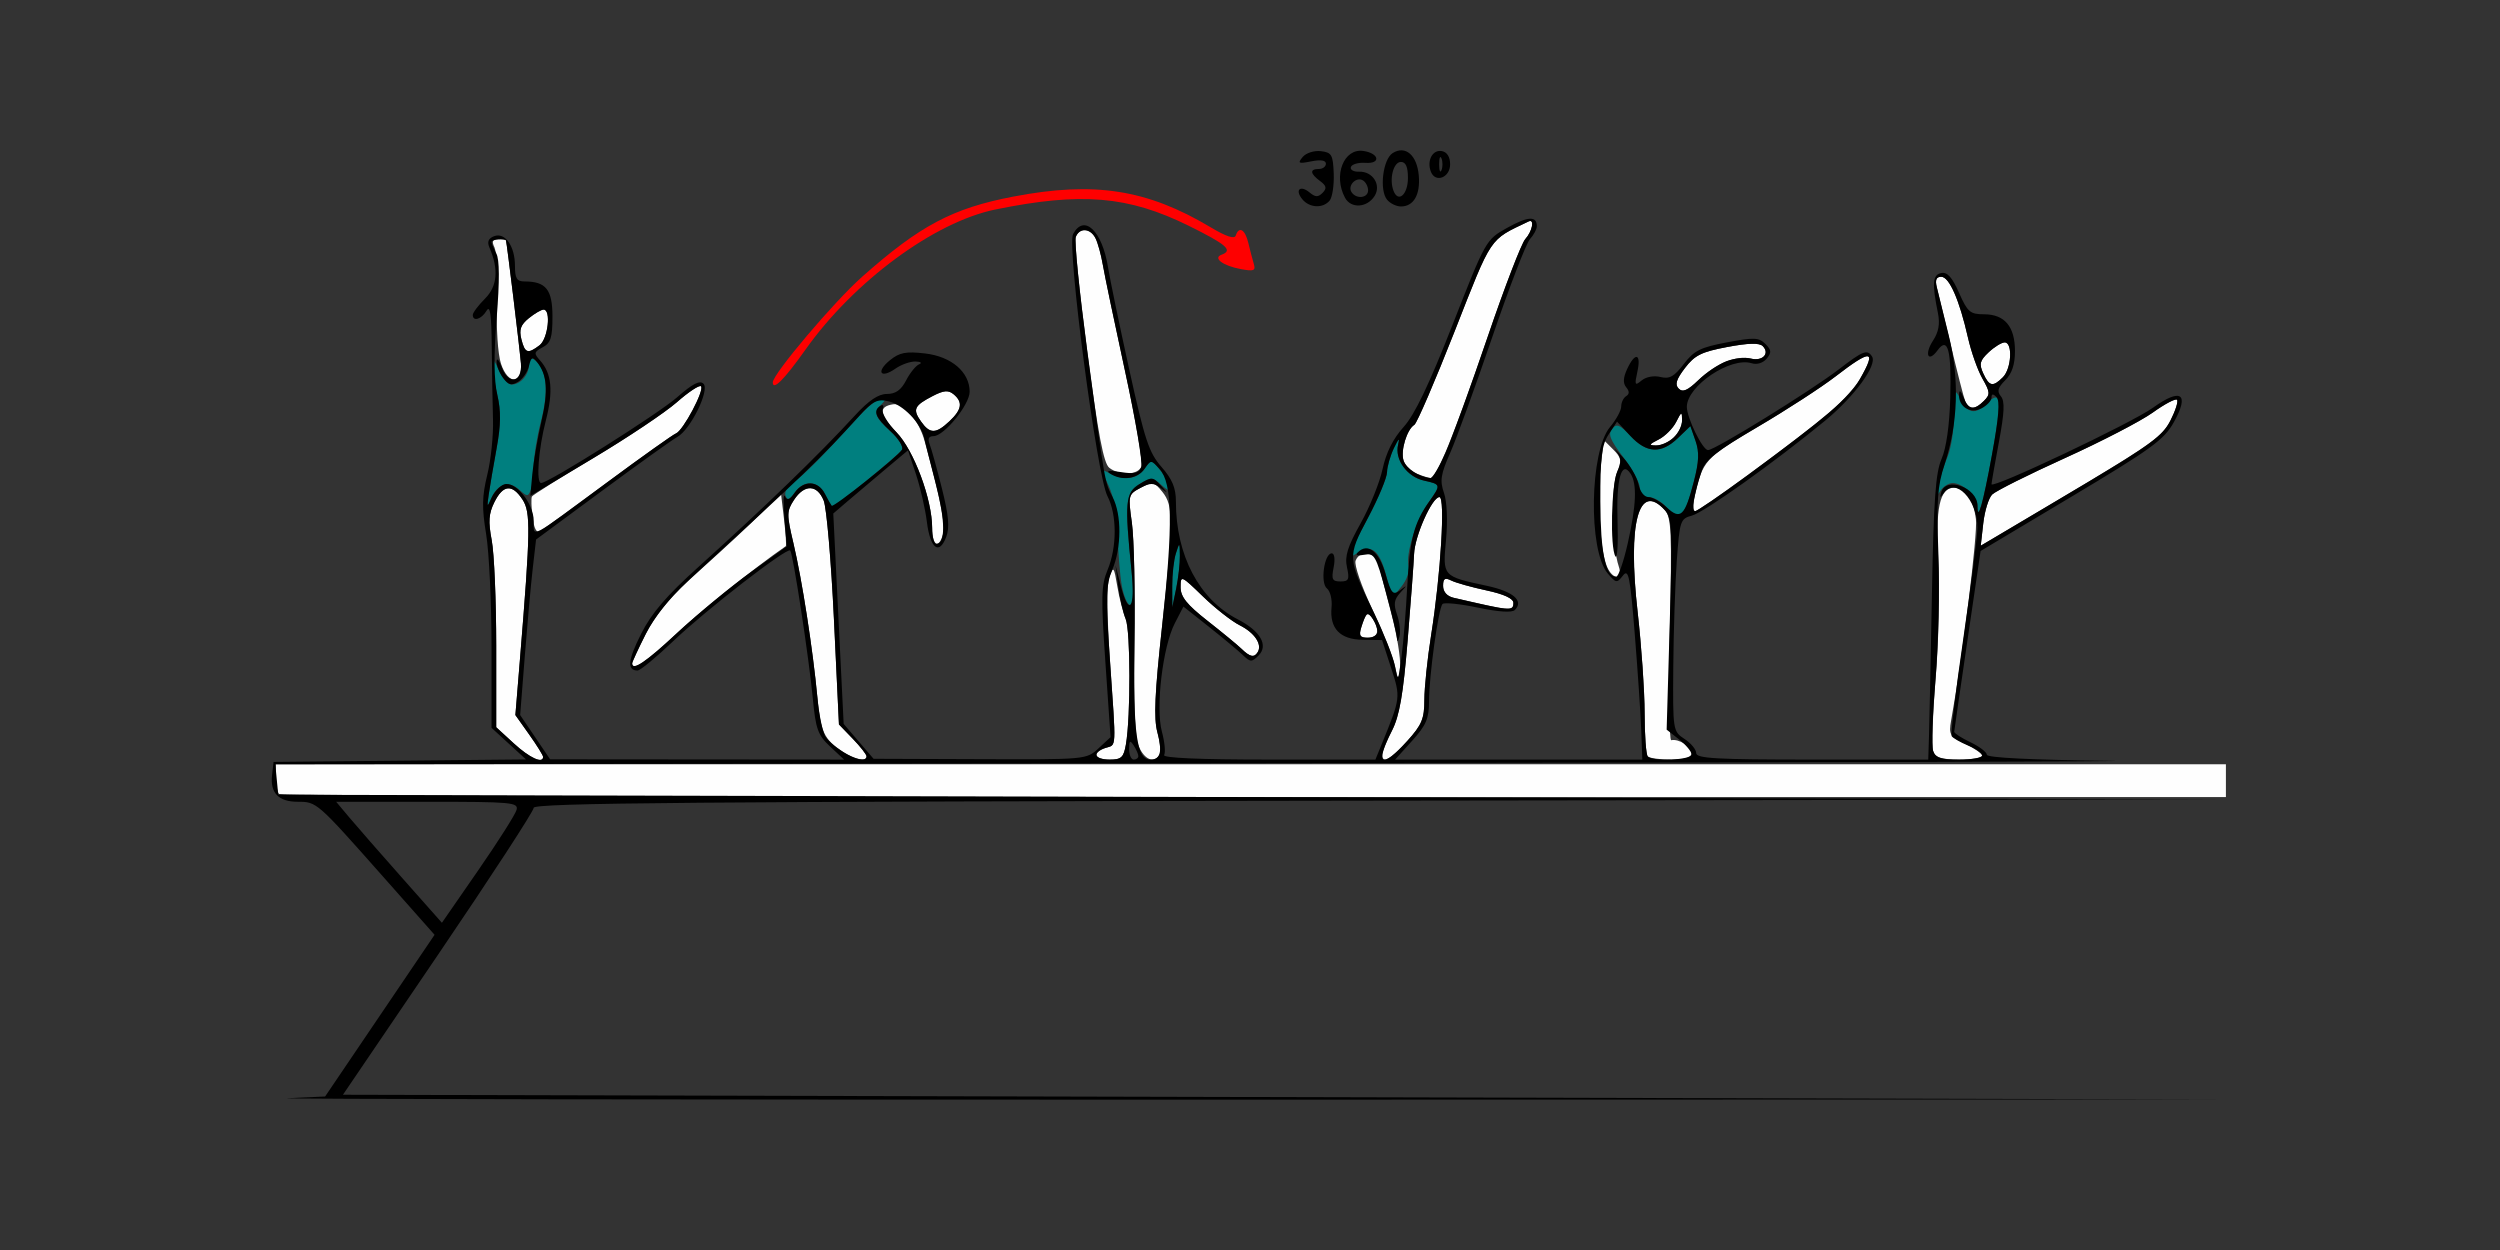 <?xml version="1.0" encoding="UTF-8" standalone="no"?>
<!-- Created with Inkscape (http://www.inkscape.org/) -->

<svg
   xmlns:dc="http://purl.org/dc/elements/1.1/"
   xmlns:cc="http://creativecommons.org/ns#"
   xmlns:rdf="http://www.w3.org/1999/02/22-rdf-syntax-ns#"
   xmlns:svg="http://www.w3.org/2000/svg"
   xmlns="http://www.w3.org/2000/svg"
   xmlns:sodipodi="http://sodipodi.sourceforge.net/DTD/sodipodi-0.dtd"
   xmlns:inkscape="http://www.inkscape.org/namespaces/inkscape"
   id="svg3336"
   version="1.1"
   inkscape:version="0.91 r13725"
   width="500"
   height="250"
   viewBox="0 0 500 250"
   sodipodi:docname="bb350501.svg">
  <rect x="0" y="0" width="500" height="250" fill="#333333" stroke="none"/>
  <defs
     id="defs3340" />
  <sodipodi:namedview
     pagecolor="#ffffff"
     bordercolor="#666666"
     borderopacity="1"
     objecttolerance="10"
     gridtolerance="10"
     guidetolerance="10"
     inkscape:pageopacity="0"
     inkscape:pageshadow="2"
     inkscape:window-width="1606"
     inkscape:window-height="974"
     id="namedview3338"
     showgrid="false"
     inkscape:zoom="1.2870013"
     inkscape:cx="185.47997"
     inkscape:cy="131.53231"
     inkscape:window-x="0"
     inkscape:window-y="0"
     inkscape:window-maximized="0"
     inkscape:current-layer="svg3336" />
  <g
     id="g3346"
     transform="translate(0.806,0.98)">
    <path
       style="fill:#fefefe"
       d="m 55,157.812 c -0.344,-0.344 -0.625,-1.82 -0.625,-3.281 l 0,-2.656 195,0 195,0 0,3.281 0,3.281 -194.375,0 c -106.906,0 -194.656,-0.281 -195,-0.625 z m 46.953,-10.113 -3.516,-3.229 0,-16.326 c 0,-8.979 -0.405,-18.462 -0.9,-21.072 -0.712,-3.756 -0.6,-5.347 0.537,-7.628 1.746,-3.501 3.556,-3.666 5.621,-0.513 1.659,2.531 1.601,6.165 -0.503,31.85 l -0.922,11.25 2.771,3.903 c 1.524,2.147 2.771,4.151 2.771,4.453 0,1.457 -2.691,0.222 -5.859,-2.688 z m 65.834,1.695 c -3.824,-2.546 -4.454,-3.893 -5.119,-10.935 -0.907,-9.612 -3.07,-23.518 -4.789,-30.792 -1.368,-5.786 -1.359,-6.417 0.118,-8.672 2.076,-3.168 4.629,-3.105 5.939,0.146 0.571,1.418 1.49,12.07 2.042,23.672 l 1.004,21.094 2.759,2.857 c 1.517,1.571 2.759,3.153 2.759,3.516 0,1.148 -2.313,0.713 -4.713,-0.885 z m 50.651,0.669 c 0,-0.481 0.844,-1.142 1.875,-1.469 2.201,-0.699 2.13,0.709 0.878,-17.433 -0.624,-9.039 -0.671,-15.319 -0.124,-16.786 0.811,-2.178 0.923,-2.045 1.583,1.875 0.391,2.32 1.145,5.273 1.677,6.562 0.978,2.372 1.012,19.474 0.051,25.078 -0.449,2.614 -0.908,3.047 -3.231,3.047 -1.489,0 -2.708,-0.393 -2.708,-0.874 z m 8.488,-1.817 c -0.766,-1.849 -1.029,-8.375 -0.841,-20.859 0.151,-9.993 -0.081,-20.707 -0.516,-23.81 -0.774,-5.526 -0.737,-5.67 1.765,-7.009 2.381,-1.274 2.676,-1.218 4.329,0.824 2.259,2.79 2.248,5.856 -0.102,27.305 -1.426,13.019 -1.641,18 -0.896,20.768 0.539,2.003 0.726,4.053 0.414,4.557 -1.078,1.744 -3.045,0.904 -4.155,-1.775 z m 48.7,1.716 c 0,-0.536 0.883,-2.706 1.963,-4.822 1.504,-2.948 2.236,-7.156 3.131,-18.01 0.642,-7.789 1.223,-15.584 1.29,-17.322 0.139,-3.6 3.604,-11.371 5.071,-11.371 1.199,0 0.266,15.461 -1.67,27.656 -0.737,4.641 -1.341,10.44 -1.343,12.888 -0.003,3.794 -0.504,5.004 -3.394,8.203 -3.365,3.724 -5.047,4.65 -5.047,2.778 z m 53.125,0.35 c -0.344,-0.344 -0.629,-4.246 -0.634,-8.672 -0.005,-4.426 -0.633,-13.531 -1.395,-20.234 -2.022,-17.787 0.205,-26.143 5.428,-20.371 1.319,1.458 1.443,4.369 1.013,23.93 -0.269,12.248 -0.141,22.192 0.284,22.098 1.504,-0.335 4.054,1.281 4.054,2.57 0,0.915 -1.215,1.306 -4.062,1.306 -2.234,0 -4.344,-0.281 -4.688,-0.625 z m 57.091,-0.964 c -0.335,-0.874 -0.116,-7.518 0.487,-14.766 0.603,-7.247 0.842,-17.714 0.531,-23.259 -0.603,-10.745 0.262,-14.762 3.176,-14.762 2.298,0 3.812,2.193 4.342,6.291 0.375,2.896 -2.66,27.52 -4.968,40.318 -0.496,2.749 -0.246,3.157 2.836,4.627 1.859,0.886 3.38,1.955 3.38,2.375 0,0.42 -2.064,0.764 -4.587,0.764 -3.447,0 -4.739,-0.395 -5.197,-1.589 z M 278.186,132.188 c -0.395,-1.805 -2.455,-6.944 -4.577,-11.42 -2.122,-4.476 -3.605,-8.801 -3.295,-9.609 0.866,-2.256 4.081,-1.81 4.611,0.639 0.251,1.16 1.382,5.585 2.513,9.834 1.131,4.249 1.924,9.1 1.762,10.781 l -0.295,3.057 -0.718,-3.281 z M 125.625,131.692 c 0,-0.273 1.247,-2.966 2.771,-5.986 2.03,-4.022 4.977,-7.462 11.016,-12.86 4.534,-4.054 9.985,-9.117 12.112,-11.253 l 3.868,-3.883 0.609,5.183 c 0.335,2.851 0.493,5.264 0.351,5.362 -6.45,4.461 -17.7,13.484 -22.433,17.992 -5.481,5.22 -8.294,7.066 -8.294,5.444 z m 121.875,-2.904 c -0.773,-0.753 -3.832,-3.272 -6.797,-5.598 -4.149,-3.256 -5.391,-4.804 -5.391,-6.721 0,-2.441 0.091,-2.403 4.453,1.826 2.449,2.374 5.773,4.98 7.386,5.789 2.98,1.496 4.533,3.83 3.577,5.376 -0.706,1.143 -1.544,0.968 -3.229,-0.672 z m 23.96,-4.335 c 0.896,-2.916 1.318,-3.209 2.327,-1.613 1.431,2.263 1.024,3.723 -1.037,3.723 -1.577,0 -1.817,-0.393 -1.29,-2.109 z m 24.322,-4.543 c -2.062,-0.462 -4.699,-1.06 -5.859,-1.33 -1.328,-0.309 -2.109,-1.191 -2.109,-2.381 0,-1.487 0.35,-1.716 1.641,-1.072 0.902,0.45 4.066,1.339 7.031,1.975 3.506,0.753 5.391,1.625 5.391,2.496 0,1.49 -0.674,1.524 -6.094,0.311 z m 24.984,-7.175 c -1.439,-2.735 -2.222,-12.825 -1.511,-19.465 l 0.671,-6.261 1.898,1.898 c 1.67,1.67 1.759,2.232 0.742,4.689 -1.204,2.907 -0.97,14.763 0.369,18.671 0.869,2.537 -0.881,2.916 -2.168,0.469 z M 185.625,104.63 c 0,-5.749 -3.656,-15.564 -7.13,-19.141 -3.491,-3.594 -3.668,-5.17 -0.632,-5.619 2.102,-0.311 5.124,3.23 6.244,7.318 3.091,11.279 4.179,16.681 3.725,18.493 -0.808,3.221 -2.207,2.555 -2.207,-1.051 z m 210.223,-0.957 c 0.278,-2.47 1.081,-5.06 1.782,-5.754 0.702,-0.694 7.245,-3.969 14.539,-7.276 7.295,-3.307 15.204,-7.407 17.577,-9.111 2.372,-1.704 4.554,-2.856 4.849,-2.562 0.295,0.295 -0.292,2.159 -1.305,4.143 -1.843,3.612 -3.21,4.523 -34.76,23.168 l -3.189,1.884 0.506,-4.492 z m -290.147,-1.259 c -0.242,-1.929 -0.296,-3.771 -0.12,-4.093 0.176,-0.322 5.799,-3.843 12.496,-7.825 6.697,-3.982 14.106,-8.939 16.465,-11.015 2.359,-2.076 4.544,-3.52 4.856,-3.208 0.739,0.739 -3.583,8.885 -5.004,9.43 -0.6,0.23 -6.722,4.581 -13.603,9.669 -6.881,5.087 -12.993,9.542 -13.581,9.9 -0.704,0.427 -1.221,-0.551 -1.51,-2.858 z m 232.334,-3.742 c 1.686,-7.613 2.031,-8 12.742,-14.297 5.702,-3.352 12.691,-7.887 15.532,-10.078 7.161,-5.523 8.289,-5.389 4.85,0.575 -1.081,1.875 -4.326,5.307 -7.211,7.628 -8.12,6.529 -24.89,18.75 -25.731,18.75 -0.414,0 -0.497,-1.16 -0.183,-2.578 z m -55.531,-4.921 c -1.115,-0.45 -2.286,-1.633 -2.602,-2.629 -0.624,-1.965 0.663,-6.213 2.162,-7.14 0.511,-0.316 4.132,-8.72 8.045,-18.676 7.592,-19.315 6.822,-18.171 14.813,-22.001 1.238,-0.593 0.752,1.961 -0.672,3.535 -0.756,0.836 -4.139,9.629 -7.518,19.54 -6.596,19.349 -10.24,28.342 -11.446,28.247 -0.415,-0.033 -1.667,-0.427 -2.782,-0.877 z m -61.456,-1.173 c -1.123,-0.879 -2.217,-6.625 -4.37,-22.964 -1.58,-11.986 -2.629,-22.427 -2.331,-23.203 0.733,-1.91 2.895,-1.784 3.935,0.229 0.466,0.902 1.135,3.328 1.487,5.391 0.352,2.062 2.355,11.649 4.452,21.304 2.096,9.655 3.564,18.198 3.262,18.984 -0.663,1.728 -4.366,1.877 -6.435,0.259 z m 109.871,-5.657 c 1.279,-0.647 2.855,-2.223 3.502,-3.502 1.082,-2.138 1.178,-2.167 1.19,-0.361 0.017,2.386 -2.756,5.072 -5.216,5.053 -1.504,-0.012 -1.418,-0.208 0.524,-1.19 z M 183.374,83.285 c -1.69,-2.413 -1.349,-3.142 2.378,-5.069 2.199,-1.137 3.115,-1.214 4.159,-0.347 1.896,1.573 1.667,3.059 -0.831,5.406 -2.728,2.562 -3.918,2.565 -5.707,0.011 z M 392.231,79.262 c -0.288,-0.75 -1.561,-5.707 -2.829,-11.016 -1.268,-5.309 -2.545,-10.602 -2.838,-11.762 -0.376,-1.49 -0.117,-2.109 0.882,-2.109 1.604,0 3.63,4.619 5.345,12.188 0.642,2.836 1.945,6.517 2.894,8.181 1.546,2.709 1.577,3.173 0.298,4.453 -1.796,1.796 -3.079,1.818 -3.751,0.066 z m -57.301,-2.519 c -0.804,-0.804 -0.492,-1.833 1.253,-4.12 1.95,-2.556 3.314,-3.235 8.452,-4.204 4.241,-0.8 6.427,-0.856 7.102,-0.181 1.49,1.49 -0.03,3.085 -2.378,2.496 -2.855,-0.717 -7.071,1.021 -10.499,4.326 -2.145,2.068 -3.126,2.488 -3.93,1.684 z m 60.912,-3.048 c -0.86,-1.887 -0.688,-2.556 1.082,-4.219 1.157,-1.087 2.604,-1.976 3.215,-1.976 1.629,0 1.356,5.246 -0.362,6.964 -2.003,2.003 -2.737,1.859 -3.935,-0.769 z M 99.394,71.777 C 98.758,69.849 98.42,64.608 98.589,59.304 98.75,54.273 98.526,49.418 98.091,48.516 97.507,47.305 97.695,46.875 98.806,46.875 c 0.829,0 1.542,0.105 1.586,0.234 0.18,0.531 2.791,22.013 2.988,24.586 0.327,4.265 -2.586,4.324 -3.986,0.082 z m 4.076,-4.904 c -0.486,-1.937 -0.149,-2.89 1.492,-4.219 1.166,-0.944 2.495,-1.717 2.954,-1.717 1.54,0 0.877,5.854 -0.807,7.132 -2.366,1.796 -2.935,1.608 -3.639,-1.197 z"
       id="path3356"
       inkscape:connector-curvature="0" />
    <path
       style="fill:#007f7f"
       d="m 223.537,116.016 c -0.38,-2.191 -0.739,-6.727 -0.799,-10.078 -0.065,-3.652 -0.774,-7.523 -1.77,-9.661 -1.635,-3.51 -1.632,-3.551 0.186,-2.578 2.859,1.53 5.483,1.177 6.964,-0.939 1.342,-1.915 1.363,-1.912 3.334,0.595 2.535,3.223 2.575,4.97 0.062,2.696 -1.805,-1.634 -2.077,-1.646 -4.453,-0.197 -2.806,1.711 -2.969,3.517 -1.563,17.349 0.462,4.548 0.366,6.797 -0.29,6.797 -0.54,0 -1.292,-1.793 -1.671,-3.984 z m 10.101,0.234 c -0.007,-2.32 0.323,-5.273 0.736,-6.562 0.733,-2.288 0.752,-2.277 0.79,0.469 0.022,1.547 -0.31,4.5 -0.736,6.562 l -0.776,3.75 -0.014,-4.219 z m 42.767,-2.225 c -1.336,-4.958 -2.864,-6.181 -5.592,-4.477 -2.401,1.5 -2.278,1.07 1.999,-7.004 2.062,-3.893 3.769,-7.991 3.792,-9.108 0.023,-1.116 0.652,-3.295 1.397,-4.842 0.92,-1.91 1.182,-2.121 0.817,-0.657 -0.741,2.974 1.776,6.458 5.212,7.213 3.385,0.743 3.399,0.814 0.857,4.383 -2.445,3.434 -4.601,10.324 -3.977,12.711 0.255,0.976 -0.375,2.798 -1.406,4.061 l -1.869,2.29 -1.231,-4.569 z m 55.938,-13.712 c -0.933,-1.031 -2.475,-1.875 -3.427,-1.875 -1.082,0 -1.73,-0.675 -1.73,-1.803 0,-0.992 -1.5,-3.768 -3.333,-6.17 -2.644,-3.463 -3.107,-4.639 -2.239,-5.684 0.913,-1.1 1.526,-0.855 3.709,1.482 3.209,3.435 6.128,3.556 9.432,0.391 l 2.515,-2.409 1.024,2.939 c 0.781,2.24 0.708,4.153 -0.306,8.046 -2.01,7.716 -2.701,8.339 -5.646,5.084 z m 62.344,-0.167 c 0,-1.809 -2.969,-4.52 -4.949,-4.52 -0.836,0 -1.969,0.738 -2.517,1.641 -1.321,2.173 -0.256,-2.709 1.526,-7.001 0.689,-1.659 1.259,-5.456 1.267,-8.438 0.013,-4.906 0.124,-5.205 1.172,-3.151 1.574,3.084 3.02,3.368 5.339,1.049 2.934,-2.934 3.12,-0.931 0.99,10.66 -1.737,9.45 -2.828,13.218 -2.828,9.76 z M 96.932,97.969 c 0.219,-1.547 0.925,-5.686 1.568,-9.197 0.903,-4.928 0.923,-7.458 0.085,-11.087 -1.456,-6.309 -1.312,-8.53 0.312,-4.794 0.728,1.676 1.893,3.047 2.588,3.047 1.816,0 3.514,-1.958 3.514,-4.052 0,-1.46 0.256,-1.59 1.346,-0.685 2.223,1.845 2.593,6.082 1.05,12.036 -0.802,3.095 -1.458,7.115 -1.458,8.932 0,1.817 -0.263,3.989 -0.585,4.827 -0.537,1.4 -0.724,1.397 -2.309,-0.037 -2.078,-1.881 -4.318,-1.201 -5.581,1.693 -0.84,1.925 -0.891,1.859 -0.531,-0.682 z m 67.301,0 c -1.3,-2.853 -4.25,-3.06 -6.095,-0.426 -1.029,1.469 -1.46,1.613 -1.843,0.614 -0.275,-0.717 0.408,-1.896 1.518,-2.62 1.913,-1.249 6.046,-5.411 13.178,-13.271 1.755,-1.934 3.74,-3.516 4.412,-3.516 0.95,0 0.972,0.25 0.097,1.125 -1.677,1.677 -1.413,2.467 1.798,5.401 1.608,1.468 2.635,3.136 2.283,3.705 -0.662,1.071 -13.259,11.331 -13.912,11.331 -0.203,0 -0.849,-1.055 -1.436,-2.344 z"
       id="path3352"
       inkscape:connector-curvature="0" />
    <path
       style="fill:#fe0000"
       d="m 153.75,75.496 c 0,-1.667 12.222,-16.116 17.857,-21.111 11.584,-10.268 18.087,-13.718 30.252,-16.047 16.201,-3.102 26.741,-1.46 39.484,6.153 3.097,1.85 4.748,2.39 5,1.636 0.647,-1.94 1.865,-1.234 2.506,1.451 0.338,1.418 0.833,3.311 1.099,4.207 0.413,1.39 0.028,1.544 -2.623,1.048 -3.573,-0.668 -5.617,-2.21 -3.81,-2.872 2.346,-0.86 1.023,-2.025 -6.562,-5.775 -12.104,-5.985 -21.492,-6.779 -38.672,-3.269 -12.23,2.498 -28.335,14.386 -38.021,28.064 -4.222,5.962 -6.51,8.252 -6.51,6.516 z"
       id="path3350"
       inkscape:connector-curvature="0" />
    <path
       style="fill:#000000"
       d="m 56.719,218.656 7.5,-0.338 L 75.163,202.15 86.107,185.981 75.782,174.319 C 62.572,159.397 62.547,159.375 58.748,159.375 c -3.846,0 -5.552,-1.769 -5.144,-5.334 l 0.302,-2.635 25.244,-0.25 25.244,-0.25 -3.447,-3.158 -3.447,-3.158 0,-16.099 c 0,-8.855 -0.486,-19.042 -1.08,-22.638 -0.87,-5.271 -0.825,-7.579 0.234,-11.899 C 97.377,91.006 97.89,86.062 97.794,82.969 97.697,79.875 97.585,73.336 97.544,68.438 97.489,61.849 97.217,59.958 96.5,61.172 95.491,62.881 93.75,63.407 93.75,62.003 c 0,-0.445 1.102,-1.912 2.449,-3.259 2.473,-2.473 2.765,-5.874 0.878,-10.221 -0.492,-1.134 -0.208,-1.825 0.93,-2.262 2.195,-0.842 4.18,1.982 4.18,5.949 0,2.51 0.37,3.102 1.937,3.102 4.273,0 5.563,1.631 5.563,7.031 0,4.198 -0.342,5.273 -1.953,6.135 -1.755,0.939 -1.81,1.204 -0.542,2.611 2.359,2.618 2.695,6.147 1.153,12.099 -1.46,5.634 -1.968,12.435 -0.928,12.435 1.473,0 23.473,-13.866 27.187,-17.135 3.096,-2.725 4.542,-3.469 5.291,-2.72 1.285,1.285 -2.618,9.212 -5.242,10.646 -0.965,0.527 -7.715,5.358 -15,10.735 l -13.246,9.776 -0.669,5.833 c -0.368,3.208 -1.083,11.107 -1.59,17.552 l -0.921,11.719 2.996,4.429 2.996,4.429 29.396,0.024 29.396,0.024 -2.796,-2.612 c -2.448,-2.287 -2.879,-3.483 -3.458,-9.609 -0.763,-8.078 -3.964,-29.048 -4.519,-29.603 -0.655,-0.655 -16.841,11.882 -23.319,18.062 -3.43,3.273 -6.675,5.95 -7.21,5.95 -2.154,0 -1.952,-2.066 0.72,-7.36 2.083,-4.126 5.047,-7.581 11.496,-13.397 13.241,-11.942 24.094,-22.446 31.225,-30.219 2.779,-3.03 4.714,-4.336 6.421,-4.336 1.749,0 2.844,-0.774 3.854,-2.728 0.776,-1.5 1.947,-2.944 2.602,-3.207 0.655,-0.264 0.336,-0.513 -0.709,-0.553 -1.045,-0.041 -2.866,0.602 -4.045,1.428 -2.997,2.099 -3.945,0.63 -1.089,-1.686 1.915,-1.552 3.194,-1.799 7.031,-1.354 5.27,0.611 8.909,3.736 8.909,7.651 0,2.59 -5.122,8.887 -7.229,8.887 -0.963,0 -1.205,0.52 -0.764,1.641 0.355,0.902 1.457,4.877 2.449,8.832 1.356,5.403 1.568,7.811 0.856,9.686 -1.415,3.721 -3.204,2.334 -3.866,-2.997 -0.322,-2.594 -1.303,-6.879 -2.181,-9.523 l -1.596,-4.806 -4.741,3.974 c -2.608,2.186 -5.97,5.029 -7.472,6.318 l -2.731,2.344 1.038,21.042 1.038,21.042 2.99,3.488 2.99,3.488 21.28,0.079 c 21.192,0.079 21.29,0.07 23.699,-2.162 l 2.419,-2.242 -1.032,-14.969 c -0.901,-13.067 -0.845,-15.417 0.442,-18.498 1.896,-4.538 1.884,-11.039 -0.029,-14.737 -2.126,-4.111 -8.155,-50.032 -6.882,-52.412 2.205,-4.12 5.835,-0.666 7.001,6.662 0.369,2.32 2.277,11.51 4.239,20.421 3.104,14.098 3.942,16.629 6.45,19.486 2.16,2.46 2.883,4.196 2.883,6.925 0,10.752 4.635,19.569 12.391,23.566 4.531,2.336 6.164,5.2 4.125,7.238 -1.348,1.348 -1.627,1.338 -3.138,-0.108 -0.912,-0.873 -3.957,-3.411 -6.767,-5.64 l -5.109,-4.052 -1.727,3.348 c -2.415,4.68 -3.865,16.881 -2.576,21.668 0.556,2.065 0.756,4.166 0.445,4.67 -0.362,0.586 7.147,0.916 20.846,0.916 l 21.412,0 1.243,-3.047 c 3.826,-9.382 3.822,-9.343 1.898,-15.272 l -1.813,-5.587 -3.852,-0.05 c -4.551,-0.059 -6.664,-2.261 -6.247,-6.513 0.152,-1.547 -0.262,-3.236 -0.919,-3.754 -1.373,-1.082 -0.561,-7.027 0.96,-7.027 0.542,0 0.7,1.188 0.375,2.812 -0.479,2.395 -0.277,2.812 1.364,2.812 1.654,0 1.838,-0.399 1.307,-2.82 -0.486,-2.214 0.1,-4.106 2.726,-8.802 1.84,-3.29 3.818,-8.187 4.396,-10.883 0.698,-3.256 2.106,-6.069 4.194,-8.38 2.224,-2.462 5.089,-8.446 9.8,-20.468 6.649,-16.967 6.663,-16.992 10.922,-19.373 4.162,-2.326 5.933,-2.419 5.933,-0.309 0,0.574 -0.619,1.726 -1.375,2.562 -0.756,0.836 -4.139,9.629 -7.518,19.54 -3.379,9.912 -7.167,20.337 -8.419,23.168 -1.914,4.329 -2.115,5.608 -1.263,8.052 0.602,1.728 0.771,5.513 0.415,9.337 -0.688,7.402 -0.75,7.331 8.141,9.241 5.315,1.142 7.468,2.996 5.622,4.843 -0.568,0.568 -3.265,0.396 -7.39,-0.473 -3.572,-0.752 -6.76,-1.078 -7.084,-0.724 C 286.869,120.725 285,134.214 285,139.254 c 0,3.483 -0.564,4.801 -3.39,7.93 l -3.39,3.753 24.718,0.002 24.718,0.002 -0.216,-5.861 c -0.119,-3.224 -0.701,-11.878 -1.294,-19.233 -0.937,-11.622 -1.246,-13.155 -2.363,-11.719 -1.214,1.561 -1.382,1.538 -3.046,-0.421 -3.926,-4.622 -3.606,-24.453 0.473,-29.3 1.225,-1.456 2.227,-3.3 2.227,-4.097 0,-0.797 0.442,-1.723 0.983,-2.058 0.677,-0.419 0.682,-0.97 0.015,-1.774 -0.672,-0.81 -0.615,-1.929 0.189,-3.659 1.604,-3.454 2.851,-3.137 2.047,0.521 -0.597,2.716 -0.509,2.899 0.851,1.77 0.876,-0.727 2.467,-1.02 3.767,-0.693 1.797,0.451 2.737,-0.073 4.661,-2.594 2.052,-2.69 3.332,-3.333 8.622,-4.331 5.441,-1.027 6.396,-0.988 7.693,0.308 1.23,1.23 1.273,1.73 0.257,2.955 -0.721,0.869 -1.946,1.245 -2.981,0.917 -4.224,-1.341 -12.978,4.54 -12.978,8.718 0,2.218 3.134,8.621 4.233,8.649 1.32,0.034 20.591,-11.864 26.157,-16.148 4.871,-3.75 5.718,-4.073 6.662,-2.545 1.052,1.703 -3.588,8.029 -9.395,12.808 -10.054,8.273 -24.16,18.326 -26.64,18.986 -2.313,0.615 -2.449,1.021 -3.026,9.018 -0.332,4.606 -0.649,14.165 -0.703,21.243 -0.098,12.741 -0.076,12.884 2.244,14.405 1.289,0.845 2.344,2.12 2.344,2.834 0,1.071 4.06,1.298 23.203,1.299 l 23.203,1.9e-4 0.155,-4.922 c 0.085,-2.707 0.347,-15.469 0.583,-28.36 0.342,-18.7 0.731,-24.127 1.924,-26.849 0.935,-2.132 1.587,-6.703 1.74,-12.188 0.267,-9.584 -0.473,-12.363 -2.54,-9.537 -1.891,2.586 -2.703,0.795 -0.892,-1.969 1.11,-1.694 1.401,-3.341 0.967,-5.472 -1.212,-5.954 -1.07,-7.67 0.662,-8.017 1.209,-0.242 2.178,0.835 3.559,3.959 1.701,3.846 2.219,4.291 4.99,4.291 4.13,0 6.195,2.446 6.195,7.339 0,2.703 -0.598,4.509 -1.938,5.848 -1.497,1.497 -1.695,2.231 -0.87,3.224 0.804,0.969 0.704,3.229 -0.406,9.151 -0.811,4.325 -1.474,8.115 -1.474,8.421 0,1.05 28.004,-12.218 32.3,-15.303 5.637,-4.048 7.366,-2.815 4.14,2.95 -1.944,3.474 -4.494,5.327 -20.424,14.841 l -18.202,10.872 -2.618,17.812 c -1.44,9.797 -2.636,18.051 -2.657,18.342 -0.021,0.291 1.438,1.234 3.243,2.094 1.805,0.861 3.281,1.986 3.281,2.502 0,0.593 8.861,1.035 24.141,1.204 13.277,0.147 -63.742,0.365 -171.153,0.485 l -195.294,0.218 0.294,3.047 0.294,3.047 195,0.472 195,0.472 -169.453,0.231 c -137.304,0.187 -169.453,0.46 -169.453,1.436 0,0.663 -8.585,13.846 -19.078,29.297 L 67.782,217.969 l 188.531,0.472 188.531,0.472 -197.812,0.04 c -108.797,0.022 -194.438,-0.112 -190.312,-0.298 z m 45.782,-57.64 c 0.416,-1.522 -0.875,-1.641 -17.813,-1.641 l -18.262,0 2.646,3.154 c 1.456,1.734 6.214,7.18 10.575,12.1 l 7.929,8.947 7.238,-10.46 c 3.981,-5.753 7.44,-11.198 7.686,-12.1 z m 5.312,-10.628 c 0,-0.302 -1.247,-2.306 -2.771,-4.453 l -2.771,-3.903 0.922,-11.25 c 2.104,-25.685 2.162,-29.319 0.503,-31.85 -2.066,-3.153 -3.875,-2.988 -5.621,0.513 -1.138,2.281 -1.25,3.872 -0.537,7.628 0.495,2.61 0.9,12.093 0.9,21.072 l 0,16.326 3.516,3.229 c 3.169,2.91 5.859,4.145 5.859,2.688 z M 172.5,150.279 c 0,-0.362 -1.242,-1.944 -2.759,-3.516 l -2.759,-2.857 -1.004,-21.094 c -0.552,-11.602 -1.471,-22.254 -2.042,-23.672 -1.31,-3.251 -3.863,-3.314 -5.939,-0.146 -1.478,2.255 -1.486,2.886 -0.118,8.672 1.719,7.274 3.882,21.18 4.789,30.792 0.35,3.707 1.123,7.337 1.718,8.066 2.477,3.034 8.114,5.642 8.114,3.754 z m 51.877,-2.388 c 0.962,-5.604 0.927,-22.706 -0.051,-25.078 -0.531,-1.289 -1.206,-4.242 -1.5,-6.562 l -0.533,-4.219 1.018,3.984 c 1.66,6.499 2.964,4.823 2.188,-2.812 -1.41,-13.876 -1.248,-15.635 1.601,-17.372 2.432,-1.483 2.655,-1.471 4.219,0.235 1.578,1.721 1.577,1.745 -0.022,0.538 -1.404,-1.059 -2.062,-1.054 -4.095,0.035 -2.346,1.256 -2.398,1.473 -1.632,6.938 0.434,3.103 0.667,13.818 0.516,23.81 -0.278,18.397 0.421,23.55 3.192,23.55 2.02,0 2.429,-1.61 1.39,-5.468 -0.746,-2.769 -0.518,-7.855 0.953,-21.323 2.198,-20.12 2.061,-28.475 -0.512,-31.318 -1.711,-1.891 -1.713,-1.891 -3.026,-0.016 -1.398,1.995 -4.513,2.429 -6.832,0.95 -0.966,-0.616 -0.311,-0.721 2.093,-0.334 2.736,0.439 3.629,0.224 4.094,-0.988 0.327,-0.853 -1.12,-9.45 -3.216,-19.104 -2.096,-9.655 -4.1,-19.241 -4.452,-21.304 -0.352,-2.062 -1.022,-4.488 -1.487,-5.391 -1.042,-2.017 -3.202,-2.138 -3.938,-0.22 -0.3,0.782 0.707,10.801 2.238,22.266 3.661,27.419 3.525,26.633 5.141,29.757 1.822,3.523 1.789,10.09 -0.072,14.545 -1.283,3.072 -1.344,5.422 -0.469,18.072 1.263,18.254 1.334,16.833 -0.868,17.532 -2.787,0.885 -2.268,2.344 0.833,2.344 2.323,0 2.783,-0.433 3.231,-3.047 z m 2.484,2.344 c -0.007,-0.387 -0.423,-1.336 -0.923,-2.109 -0.735,-1.137 -0.912,-1.003 -0.923,0.703 -0.008,1.16 0.408,2.109 0.923,2.109 0.516,0 0.931,-0.316 0.923,-0.703 z m 53.812,-3.05 c 2.89,-3.199 3.391,-4.409 3.394,-8.203 0.002,-2.448 0.606,-8.247 1.343,-12.888 1.936,-12.195 2.869,-27.656 1.67,-27.656 -1.467,0 -4.933,7.772 -5.071,11.371 -0.067,1.738 -0.647,9.533 -1.29,17.322 -0.895,10.853 -1.627,15.061 -3.131,18.01 -3.513,6.887 -2.123,7.808 3.084,2.044 z M 337.5,149.901 c 0,-0.57 -1.12,-1.918 -2.488,-2.994 l -2.488,-1.957 0.613,-21.073 c 0.548,-18.839 0.449,-21.254 -0.939,-22.787 -5.274,-5.828 -7.508,2.456 -5.478,20.317 0.762,6.703 1.39,15.809 1.395,20.234 0.005,4.426 0.291,8.328 0.634,8.672 1.064,1.064 8.75,0.702 8.75,-0.412 z m 58.125,0.213 c 0,-0.453 -1.275,-1.352 -2.833,-1.997 -1.558,-0.645 -3.027,-1.488 -3.264,-1.872 -0.237,-0.384 0.826,-9.293 2.364,-19.799 1.538,-10.505 2.789,-20.366 2.782,-21.914 -0.028,-5.654 -4.444,-10.167 -6.742,-6.89 -0.713,1.017 -0.812,0.989 -0.503,-0.142 0.896,-3.285 7.259,-0.966 7.259,2.645 0,3.51 1.111,-0.379 2.89,-10.119 1.375,-7.525 1.642,-10.869 0.927,-11.584 -0.715,-0.715 -1.005,-0.69 -1.005,0.087 0,0.601 -0.871,1.558 -1.935,2.128 -2.259,1.209 -4.665,-0.227 -4.568,-2.725 0.04,-1.033 0.334,-0.844 0.907,0.584 0.993,2.47 2.103,2.656 4.078,0.681 1.28,-1.28 1.249,-1.744 -0.298,-4.453 -0.949,-1.664 -2.252,-5.345 -2.894,-8.181 -1.715,-7.569 -3.74,-12.188 -5.345,-12.188 -0.996,0 -1.259,0.623 -0.891,2.109 0.287,1.16 1.359,5.472 2.381,9.583 2.166,8.711 1.883,17.662 -0.818,25.82 -1.436,4.336 -1.636,7.226 -1.246,17.949 0.256,7.03 -0.007,18.345 -0.585,25.146 -0.577,6.801 -0.793,13.173 -0.48,14.16 0.46,1.449 1.462,1.795 5.194,1.795 2.543,0 4.624,-0.371 4.624,-0.824 z M 280.645,116.25 c 0.484,-9.358 1.331,-12.629 4.378,-16.908 2.392,-3.359 2.37,-3.454 -0.993,-4.193 -3.436,-0.755 -5.953,-4.238 -5.212,-7.213 0.365,-1.464 0.102,-1.253 -0.817,0.657 -0.745,1.547 -1.374,3.726 -1.397,4.842 -0.023,1.116 -1.713,5.184 -3.756,9.039 -4.238,7.999 -4.238,7.996 1.258,19.362 1.86,3.846 3.682,8.487 4.048,10.312 0.656,3.267 0.678,3.238 1.348,-1.837 0.375,-2.836 0.888,-9.164 1.142,-14.062 z m -2.078,10.312 c -0.049,-0.773 -1.046,-4.916 -2.218,-9.205 -1.97,-7.214 -2.293,-7.768 -4.31,-7.382 -1.408,0.269 -1.859,0.095 -1.272,-0.492 1.966,-1.966 4.203,-0.237 5.514,4.262 1.172,4.023 1.496,4.394 2.91,3.333 1.485,-1.115 1.488,-1.081 0.038,0.508 -1.222,1.339 -1.355,2.268 -0.626,4.359 0.509,1.461 0.73,3.415 0.489,4.34 -0.295,1.138 -0.465,1.228 -0.525,0.277 z m -143.696,-1.172 c 4.031,-3.738 10.555,-9.117 14.498,-11.953 l 7.17,-5.156 -0.46,-5.625 c -0.253,-3.094 -0.203,-5.068 0.112,-4.387 0.425,0.92 0.92,0.74 1.931,-0.703 1.787,-2.551 4.662,-2.47 6.035,0.169 0.604,1.16 1.222,2.256 1.375,2.435 0.355,0.417 13.199,-9.811 14.05,-11.189 0.352,-0.57 -0.675,-2.237 -2.283,-3.705 -3.04,-2.776 -3.572,-4.139 -1.996,-5.113 0.51,-0.315 0.706,0.002 0.436,0.705 -0.27,0.703 0.966,2.778 2.747,4.611 3.484,3.587 7.14,13.393 7.14,19.151 0,1.75 0.376,3.182 0.836,3.182 1.825,0 1.811,-4.63 -0.036,-11.741 -1.068,-4.113 -2.144,-8.36 -2.389,-9.439 -0.695,-3.048 -4.232,-6.687 -7.145,-7.349 -2.235,-0.508 -3.136,-0.055 -5.865,2.949 -7.892,8.688 -10.752,11.44 -34.489,33.2 -3.292,3.017 -6.581,7.188 -8.203,10.401 -1.489,2.95 -2.708,5.587 -2.708,5.859 0,1.596 2.755,-0.281 9.246,-6.301 z m 115.858,4.069 c 0.956,-1.546 -0.597,-3.881 -3.577,-5.376 -1.613,-0.81 -4.937,-3.415 -7.386,-5.789 -4.362,-4.229 -4.453,-4.266 -4.453,-1.826 0,1.918 1.242,3.466 5.391,6.721 2.965,2.326 6.023,4.846 6.797,5.598 1.685,1.64 2.523,1.814 3.229,0.672 z m 23.944,-4.069 c -0.018,-1.483 -1.625,-4.076 -2.162,-3.488 -0.222,0.243 -0.695,1.391 -1.052,2.551 -0.528,1.716 -0.287,2.109 1.29,2.109 1.066,0 1.932,-0.527 1.924,-1.172 z m 27.202,-5.792 c 0,-0.871 -1.884,-1.744 -5.391,-2.496 -2.965,-0.637 -6.129,-1.525 -7.031,-1.975 -1.29,-0.643 -1.641,-0.415 -1.641,1.072 0,1.19 0.782,2.072 2.109,2.381 11.48,2.67 11.953,2.71 11.953,1.019 z m -66.71,-9.442 c -0.038,-2.746 -0.057,-2.757 -0.79,-0.469 -0.413,1.289 -0.744,4.242 -0.736,6.562 l 0.014,4.219 0.776,-3.75 c 0.427,-2.062 0.758,-5.016 0.736,-6.562 z m 89.577,-2.459 c 1.718,-7.609 1.89,-11.916 0.556,-13.947 -1.817,-2.768 -2.877,1.118 -2.598,9.522 0.148,4.464 -0.041,7.628 -0.42,7.031 -1.099,-1.73 -0.824,-14.356 0.369,-16.974 0.861,-1.891 0.813,-2.735 -0.234,-4.08 -0.726,-0.933 -0.136,-0.407 1.312,1.168 1.448,1.575 2.872,4.024 3.164,5.442 0.306,1.484 1.152,2.578 1.994,2.578 0.805,0 2.445,0.923 3.645,2.05 2.752,2.585 3.631,1.759 5.414,-5.087 1.054,-4.047 1.136,-5.966 0.351,-8.219 l -1.024,-2.939 -2.515,2.409 c -3.321,3.181 -6.223,3.044 -9.485,-0.448 l -2.669,-2.857 -1.683,2.568 c -1.379,2.104 -1.678,4.526 -1.653,13.404 0.028,10.276 1.033,15.054 3.166,15.054 0.442,0 1.481,-3.005 2.311,-6.678 z m 91.843,-12.139 c 12.571,-7.474 15.15,-9.395 16.706,-12.445 1.012,-1.984 1.599,-3.848 1.305,-4.143 -0.295,-0.295 -2.477,0.858 -4.849,2.562 -2.372,1.704 -10.282,5.804 -17.577,9.111 -7.295,3.307 -13.838,6.582 -14.539,7.276 -0.702,0.694 -1.504,3.284 -1.782,5.754 l -0.506,4.492 3.189,-1.884 c 1.754,-1.036 9.878,-5.861 18.054,-10.722 z M 120.792,95.373 c 6.881,-5.087 13.002,-9.438 13.603,-9.669 1.421,-0.545 5.743,-8.691 5.004,-9.43 -0.312,-0.312 -2.469,1.107 -4.793,3.152 -2.324,2.046 -9.878,7.105 -16.787,11.244 l -12.561,7.524 0.394,-4.331 c 0.217,-2.382 1.041,-7.149 1.831,-10.592 1.405,-6.124 1.154,-9.302 -0.941,-11.91 -0.848,-1.056 -1.135,-0.899 -1.547,0.849 -0.279,1.18 -1.26,2.607 -2.181,3.171 -1.331,0.816 -1.951,0.653 -3.026,-0.794 -0.743,-1.001 -1.318,-2.477 -1.277,-3.281 0.041,-0.804 0.505,-0.279 1.032,1.167 1.32,3.621 4.129,3.051 3.836,-0.777 -0.197,-2.573 -2.808,-24.054 -2.988,-24.586 C 100.226,46.621 97.5,46.9 97.5,47.405 c 0,0.292 0.432,1.337 0.96,2.323 0.644,1.203 0.668,5.423 0.074,12.829 -0.609,7.585 -0.569,12.411 0.126,15.433 0.752,3.271 0.712,6.031 -0.159,10.781 -0.644,3.512 -1.349,7.65 -1.568,9.197 -0.36,2.542 -0.308,2.607 0.531,0.682 0.511,-1.172 1.638,-2.402 2.506,-2.735 2.214,-0.85 5.969,3.753 5.969,7.317 0,3.369 -1.173,3.99 14.855,-7.86 z m 228.044,-1.388 c 15.507,-11.42 20.211,-15.448 22.323,-19.112 3.438,-5.965 2.311,-6.098 -4.85,-0.575 -2.841,2.191 -9.831,6.727 -15.532,10.078 -8.296,4.877 -10.547,6.655 -11.269,8.906 -1.572,4.898 -2.069,7.969 -1.291,7.969 0.414,0 5.193,-3.27 10.619,-7.266 z m -60.522,-4.44 c 1.251,-2.829 5.039,-13.252 8.417,-23.164 3.379,-9.912 6.762,-18.705 7.518,-19.54 1.424,-1.573 1.909,-4.128 0.672,-3.535 -7.991,3.829 -7.221,2.686 -14.813,22.001 -3.913,9.956 -7.534,18.36 -8.045,18.676 -1.499,0.926 -2.785,5.175 -2.162,7.14 0.506,1.594 3.175,3.332 5.384,3.506 0.415,0.033 1.778,-2.255 3.029,-5.083 z m 45.595,-2.971 c 0.943,-0.853 1.708,-2.435 1.701,-3.516 -0.013,-1.806 -0.109,-1.777 -1.19,0.361 -0.647,1.279 -2.223,2.855 -3.502,3.502 -1.942,0.983 -2.029,1.179 -0.524,1.19 0.991,0.008 2.573,-0.684 3.516,-1.538 z M 189.08,83.274 c 2.498,-2.347 2.726,-3.832 0.831,-5.406 -1.044,-0.866 -1.96,-0.79 -4.159,0.347 -3.727,1.927 -4.069,2.656 -2.378,5.069 1.789,2.554 2.979,2.552 5.707,-0.011 z M 344.495,71.256 c 1.527,-0.576 3.716,-0.811 4.864,-0.523 2.348,0.589 3.868,-1.006 2.378,-2.496 -0.675,-0.675 -2.861,-0.619 -7.102,0.181 -5.138,0.969 -6.502,1.648 -8.452,4.204 -1.745,2.287 -2.057,3.316 -1.253,4.12 0.804,0.804 1.786,0.384 3.93,-1.684 1.572,-1.516 4.107,-3.227 5.634,-3.803 z m 55.282,3.209 C 401.495,72.746 401.767,67.5 400.139,67.5 c -0.611,0 -2.058,0.889 -3.215,1.976 -1.77,1.663 -1.942,2.332 -1.082,4.219 1.198,2.629 1.932,2.772 3.935,0.769 z m -292.667,-6.394 c 1.684,-1.279 2.347,-7.132 0.807,-7.132 -0.459,0 -1.788,0.773 -2.954,1.717 -1.641,1.329 -1.978,2.282 -1.492,4.219 0.704,2.805 1.274,2.993 3.639,1.197 z M 259.669,38.884 c -1.557,-1.877 -0.443,-2.934 1.442,-1.369 1.159,0.962 1.708,0.976 2.601,0.07 0.886,-0.899 0.776,-1.412 -0.508,-2.36 -2.012,-1.487 -2.102,-2.412 -0.234,-2.412 0.773,0 1.406,-0.475 1.406,-1.055 0,-0.681 -1.037,-0.847 -2.927,-0.469 -2.567,0.513 -2.779,0.407 -1.721,-0.868 0.671,-0.808 2.281,-1.328 3.63,-1.171 2.177,0.253 2.44,0.711 2.583,4.495 0.088,2.317 -0.28,4.743 -0.818,5.391 -1.332,1.605 -4.016,1.482 -5.454,-0.251 z m 8.52,-0.328 c -2.382,-4.451 -0.239,-9.918 3.666,-9.348 3.198,0.466 3.576,2.613 0.419,2.383 -1.396,-0.102 -2.701,0.272 -2.9,0.83 -0.199,0.558 0.543,0.98 1.65,0.938 2.709,-0.104 4.469,2.652 3.095,4.845 -1.498,2.39 -4.736,2.583 -5.93,0.353 z m 4.624,-1.469 c 0,-0.743 -0.459,-1.634 -1.019,-1.981 -1.324,-0.818 -3.131,0.989 -2.313,2.313 0.919,1.487 3.332,1.247 3.332,-0.332 z m 3.804,1.885 c -1.596,-1.923 -0.856,-8.105 1.118,-9.341 2.546,-1.595 4.87,0.416 5.217,4.514 0.324,3.829 -1.032,6.168 -3.576,6.168 -0.905,0 -2.146,-0.603 -2.758,-1.341 z m 4.164,-4.362 c 0,-2.222 -0.431,-3.203 -1.406,-3.203 -1.501,0 -2.38,3.426 -1.48,5.771 0.951,2.478 2.886,0.756 2.886,-2.568 z m 4.584,-1.259 c -0.853,-2.223 0.354,-4.468 2.21,-4.11 1.038,0.2 1.643,1.171 1.643,2.635 0,2.672 -2.959,3.806 -3.853,1.476 z m 2.13,-2.647 c -0.26,-0.645 -0.473,-0.117 -0.473,1.172 0,1.289 0.213,1.816 0.473,1.172 0.26,-0.645 0.26,-1.699 0,-2.344 z"
       id="path3348"
       inkscape:connector-curvature="0" />
  </g>
</svg>
